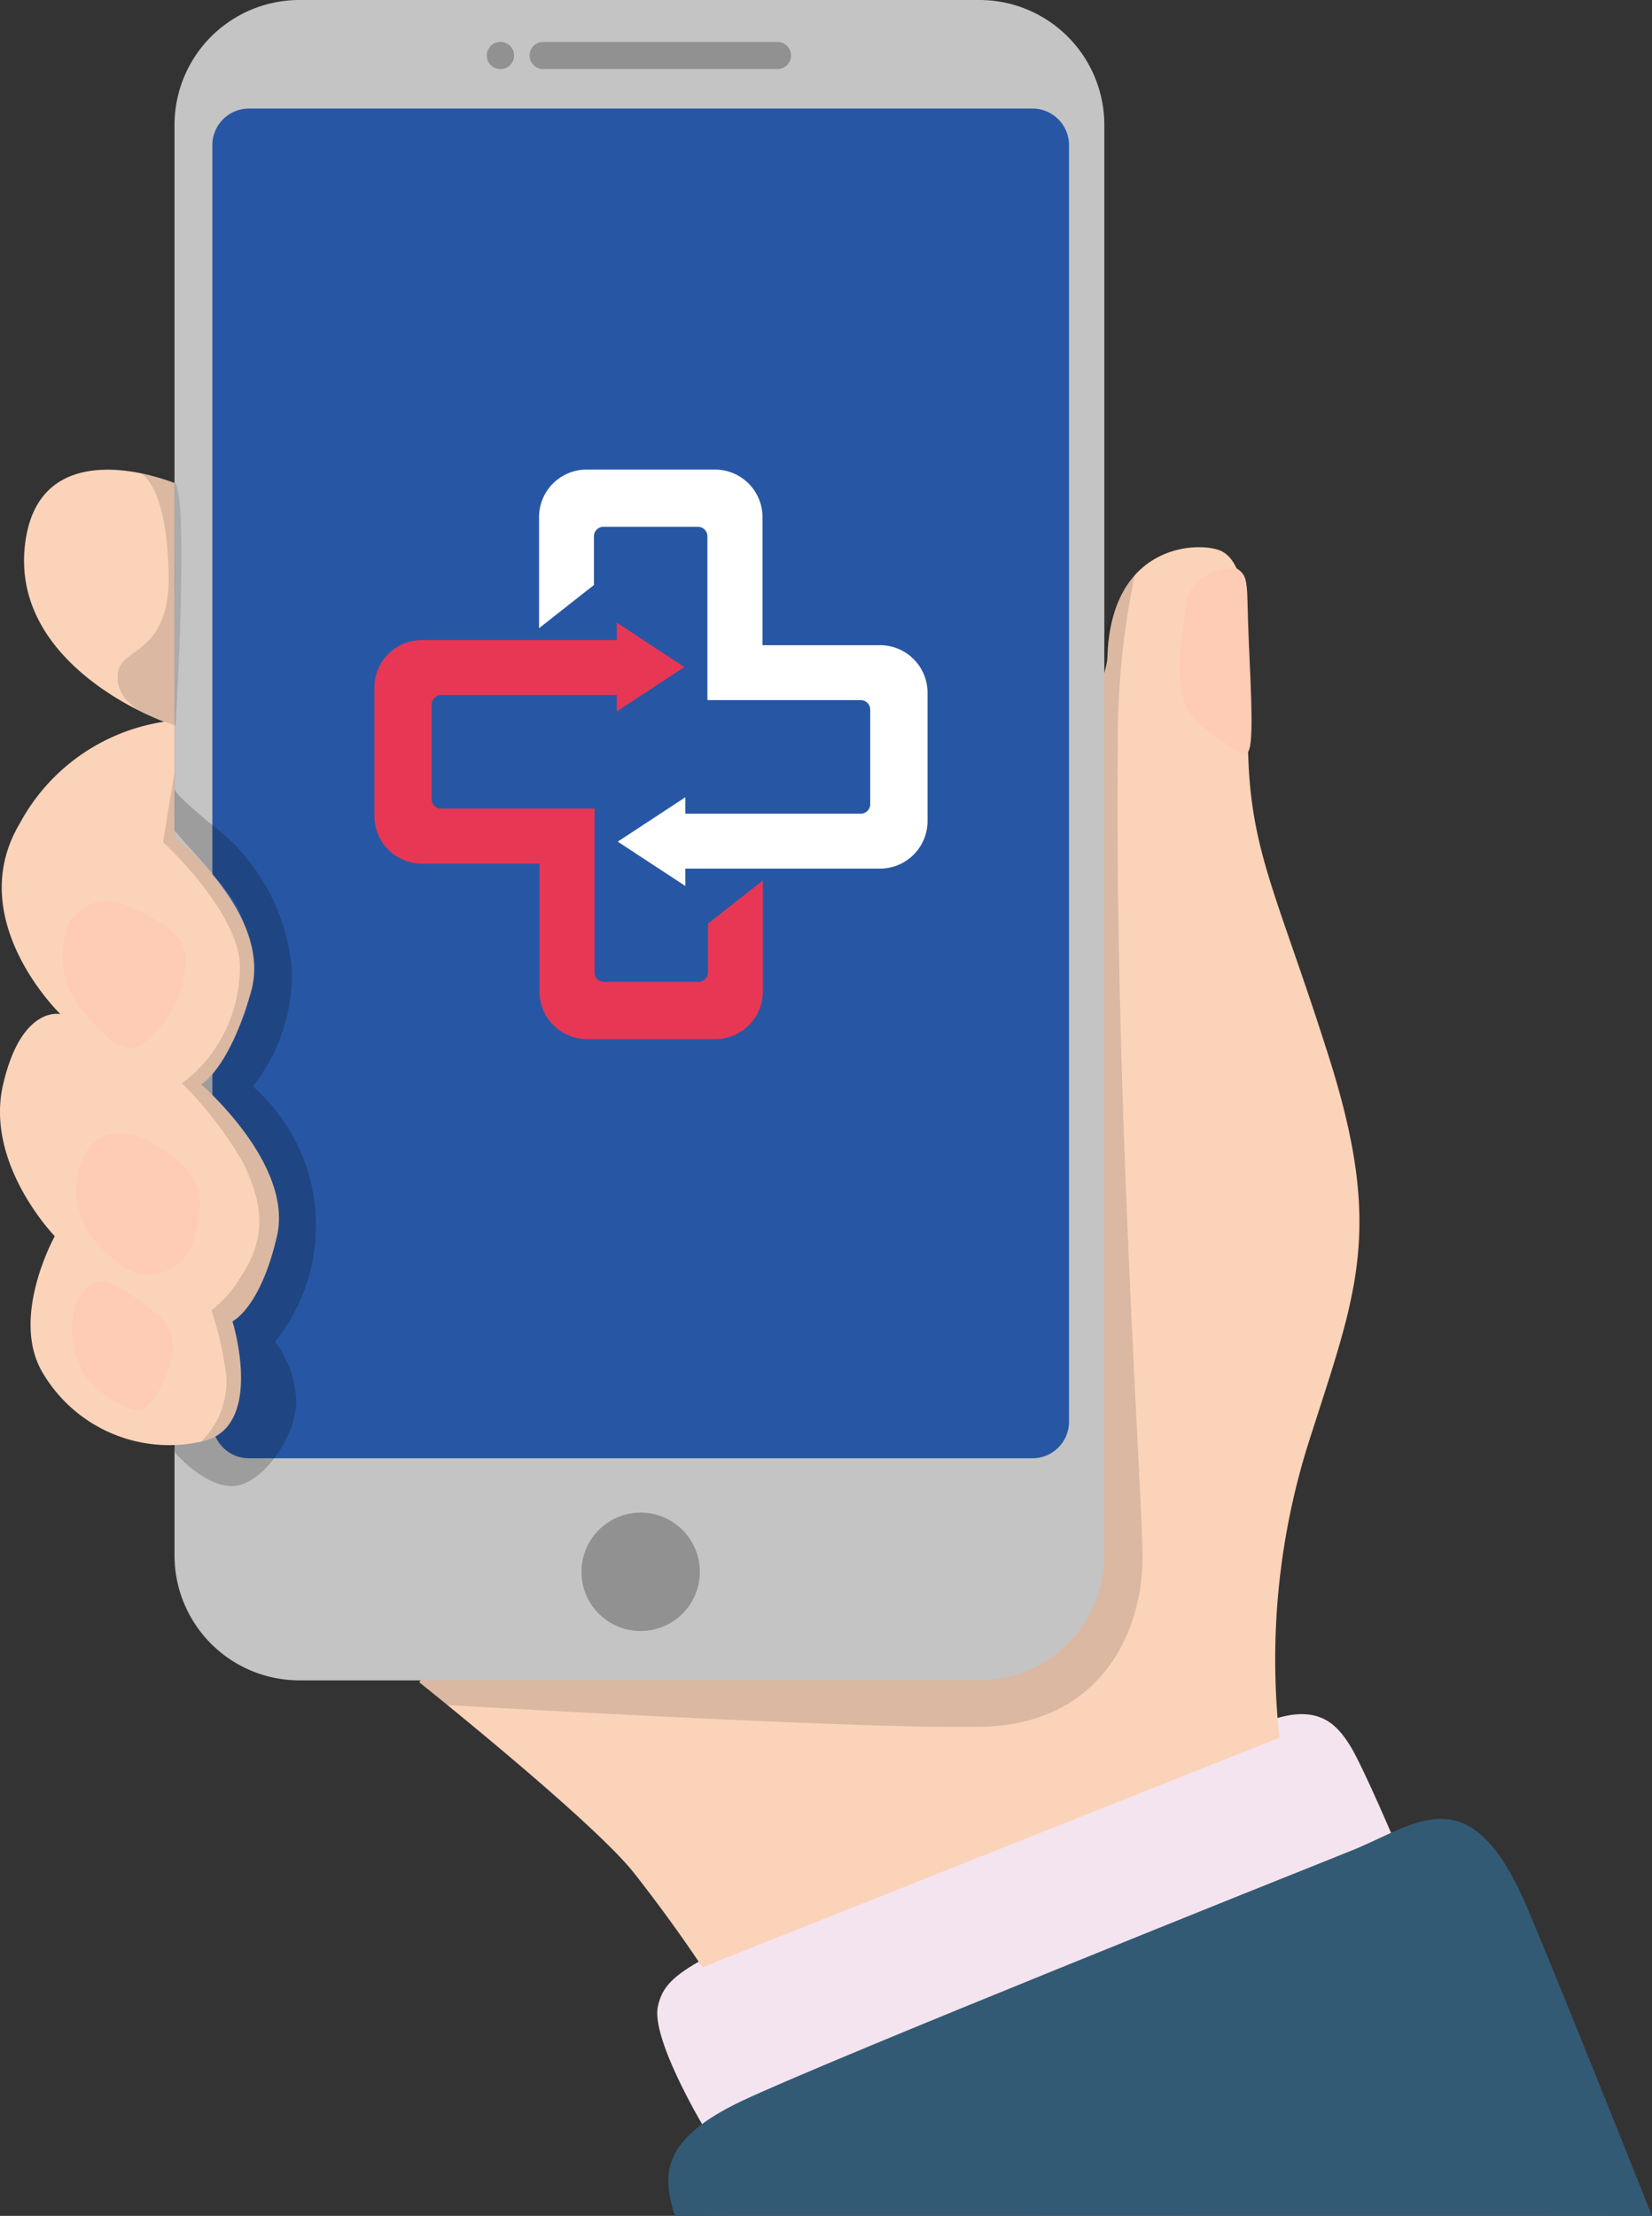 <svg xmlns="http://www.w3.org/2000/svg" width="71.568" height="95.953" viewBox="0 0 71.568 95.953"><rect x="0" y="0" width="71.568" height="95.953" fill="#333333" stroke="none"/><defs><style>.a_telefon-reka{fill:#f4e4ef;}.b_telefon-reka{fill:#325a74;}.c_telefon-reka{fill:#fbd3b9;}.d_telefon-reka{opacity:0.13;}.d_telefon-reka,.h_telefon-reka{isolation:isolate;}.e_telefon-reka{fill:#c4c4c4;}.f_telefon-reka{fill:#2757a4;}.g_telefon-reka{fill:#919191;}.h_telefon-reka{opacity:0.2;}.i_telefon-reka{fill:#feccb5;}.j_telefon-reka{fill:#fff;}.k_telefon-reka{fill:#e73755;}</style></defs><g transform="translate(0 0)"><path class="a_telefon-reka" d="M384.98,549.159s-2.244-3.766-1.923-5.129,1.2-2,9.7-5.369,14.582-6.173,16.746-6.973,2.965.16,3.526,1.042,2.084,4.488,2.084,4.488S391.15,548.919,384.98,549.159Z" transform="translate(-354.554 -457.162)"/><g transform="translate(-354.554 -457.162)"><path class="b_telefon-reka" d="M383.791,553.115c-.543-1.739-.666-3.3,2.952-5,3.927-1.843,23.56-9.7,26.365-10.819s5.129-3.366,7.613,2.484c1.06,2.5,3.244,7.928,5.4,13.333C415.553,553.1,386.4,553.1,383.791,553.115Z"/></g><path class="c_telefon-reka" d="M409.983,532.41a31.214,31.214,0,0,1,1.2-12.582c2.084-6.571,3.366-9.216.962-16.829s-3.606-9.136-3.526-14.505c.059-3.927.08-6.812-1.122-7.453-.825-.44-4.808-.481-4.969,4.568s-29.811,44.4-29.811,44.4,7.533,6.01,9.3,8.254,2.965,4.087,2.965,4.087Z" transform="translate(-354.554 -457.162)"/><path class="d_telefon-reka" d="M372.719,530.006l1.2.988s18.655,1.09,23.32.935c4.808-.16,6.812-3.847,6.812-7.373,0-2.54-1.229-20.061-1.069-35.287A34.187,34.187,0,0,1,403.73,482s-2.244,2.564-2.324,8.9C401.351,495.388,372.719,530.006,372.719,530.006Z" transform="translate(-354.554 -457.162)"/><path class="e_telefon-reka" d="M396.983,529.926H367.527a5.412,5.412,0,0,1-5.413-5.413h0V462.575a5.413,5.413,0,0,1,5.413-5.413h29.456a5.414,5.414,0,0,1,5.413,5.413v61.938a5.413,5.413,0,0,1-5.413,5.413Z" transform="translate(-354.554 -457.162)"/><path class="f_telefon-reka" d="M399.28,520.309H365.337a1.583,1.583,0,0,1-1.583-1.583h0v-55.28a1.583,1.583,0,0,1,1.583-1.583H399.28a1.584,1.584,0,0,1,1.586,1.58v55.284a1.582,1.582,0,0,1-1.582,1.582Z" transform="translate(-354.554 -457.162)"/><circle class="g_telefon-reka" cx="2.564" cy="2.564" r="2.564" transform="translate(25.19 65.5)"/><path class="g_telefon-reka" d="M388.235,460.153H378.084a.588.588,0,0,1-.588-.588h0a.588.588,0,0,1,.588-.588h10.151a.588.588,0,0,1,.588.588h0a.588.588,0,0,1-.588.588Z" transform="translate(-354.554 -457.162)"/><circle class="g_telefon-reka" cx="0.591" cy="0.591" r="0.591" transform="translate(21.09 1.813)"/><path class="h_telefon-reka" d="M361.98,489.457s-1.282,1.122-.8,2.324,3.125,3.446,3.766,4.888.721,4.007-.24,5.289a23.627,23.627,0,0,1-1.923,2.244s4.007,3.526,3.366,5.77a9.68,9.68,0,0,1-2.483,3.927s1.122,1.763.561,3.045a4.634,4.634,0,0,1-2.484,1.923l.4,1.2s1.282,1.523,2.564,1.442,2.959-2.482,2.644-4.085a4.447,4.447,0,0,0-.882-2.164,8.014,8.014,0,0,0-.962-11.059,7.726,7.726,0,0,0,1.683-5.129,8.793,8.793,0,0,0-3.524-6.251c-1.442-1.2-1.6-1.442-1.6-1.683S361.98,489.457,361.98,489.457Z" transform="translate(-354.554 -457.162)"/><path class="c_telefon-reka" d="M364.625,514.379s1.441,4.648-1.359,5.209a6.361,6.361,0,0,1-6.9-3.045c-1.363-2.4.561-5.85.561-5.85s-3.041-3.125-2.239-6.571,2.484-3.045,2.484-3.045-4.247-4.089-1.763-8.254a8.548,8.548,0,0,1,6.251-4.408s-6.732-2.4-6.01-7.773c.666-4.956,6.464-2.564,6.464-2.564v15.31s4.274,3.366,3.312,6.732-2.16,4-2.16,4,4.007,3.446,3.286,6.571S364.625,514.379,364.625,514.379Z" transform="translate(-354.554 -457.162)"/><path class="i_telefon-reka" d="M357.546,497.1a3.863,3.863,0,0,0,.347,3.553c.935,1.149,2.03,2.4,2.885,1.683a4.74,4.74,0,0,0,1.736-2.725c.08-.908.427-1.656-1.2-2.618S358.588,495.761,357.546,497.1Z" transform="translate(-354.554 -457.162)"/><path class="i_telefon-reka" d="M358.294,507.007a3.4,3.4,0,0,0,.214,3.713c1.122,1.309,1.923,1.736,2.645,1.629a2.023,2.023,0,0,0,1.843-1.71c.374-1.336.481-2.377-1.149-3.553S358.988,506.018,358.294,507.007Z" transform="translate(-354.554 -457.162)"/><path class="i_telefon-reka" d="M357.813,513.688a3.945,3.945,0,0,0,.4,3.019c.721.988,2.244,1.79,2.591,1.469a4.006,4.006,0,0,0,1.175-2.271,1.682,1.682,0,0,0-.721-1.9,8.222,8.222,0,0,0-2.057-1.336C358.748,512.562,358.214,512.777,357.813,513.688Z" transform="translate(-354.554 -457.162)"/><path class="i_telefon-reka" d="M408.113,481.763s-1.977-.08-2.19,1.656-.748,4.194.748,5.236,1.576,1.2,1.9,1.1.187-2.458.08-4.888S408.7,482.137,408.113,481.763Z" transform="translate(-354.554 -457.162)"/><path class="d_telefon-reka" d="M361.66,488.415s-2.217-.588-2-2.124c.155-1.116,2.276-.8,2.2-4.287-.08-3.847-1.189-4.327-1.189-4.327a3.084,3.084,0,0,1,1.442.4c.641.4.053,10.5.053,10.5Z" transform="translate(-354.554 -457.162)"/><path class="d_telefon-reka" d="M363.266,519.588c2.8-.561,1.362-5.209,1.362-5.209s1.2-.561,1.923-3.686-3.285-6.571-3.285-6.571,1.2-.641,2.164-4.007-3.317-6.727-3.317-6.727v-2.783l-.494,3.019s3.486,3.206,3.326,5.583a6.334,6.334,0,0,1-1.229,3.581,5.712,5.712,0,0,1-1.282,1.282,16.387,16.387,0,0,1,2.671,3.473c.748,1.589,1.122,3.1-.16,4.969a4.85,4.85,0,0,1-1.229,1.389,14.945,14.945,0,0,1,.641,2.832A3.646,3.646,0,0,1,363.266,519.588Z" transform="translate(-354.554 -457.162)"/><g transform="translate(-354.554 -457.162)"><path class="j_telefon-reka" d="M392.681,485.1h-5.094v-5.545a2.059,2.059,0,0,0-2.057-2.059h-5.564a2.059,2.059,0,0,0-2.059,2.059h0v4.809l2.377-1.869v-2.11a.409.409,0,0,1,.408-.41h4.1a.408.408,0,0,1,.408.408v7.059h.005v.037h6.64a.411.411,0,0,1,.409.408v4.1a.409.409,0,0,1-.409.409h-7.6v-.711l-2.929,1.922,2.929,1.921v-.753h8.433a2.06,2.06,0,0,0,2.059-2.058v-5.559A2.06,2.06,0,0,0,392.681,485.1Z"/><path class="k_telefon-reka" d="M385.219,499.272a.407.407,0,0,1-.4.409h-4.1a.409.409,0,0,1-.409-.409h0v-7.059h0v-.036h-6.646a.409.409,0,0,1-.409-.409v-4.1a.409.409,0,0,1,.408-.41h7.611v.71l2.929-1.921-2.929-1.925v.757h-8.437a2.058,2.058,0,0,0-2.063,2.053V492.5a2.058,2.058,0,0,0,2.059,2.058h5.094V500.1a2.056,2.056,0,0,0,2.056,2.058h5.56a2.06,2.06,0,0,0,2.059-2.058v-4.812l-2.378,1.87v2.111Z"/></g></g></svg>
